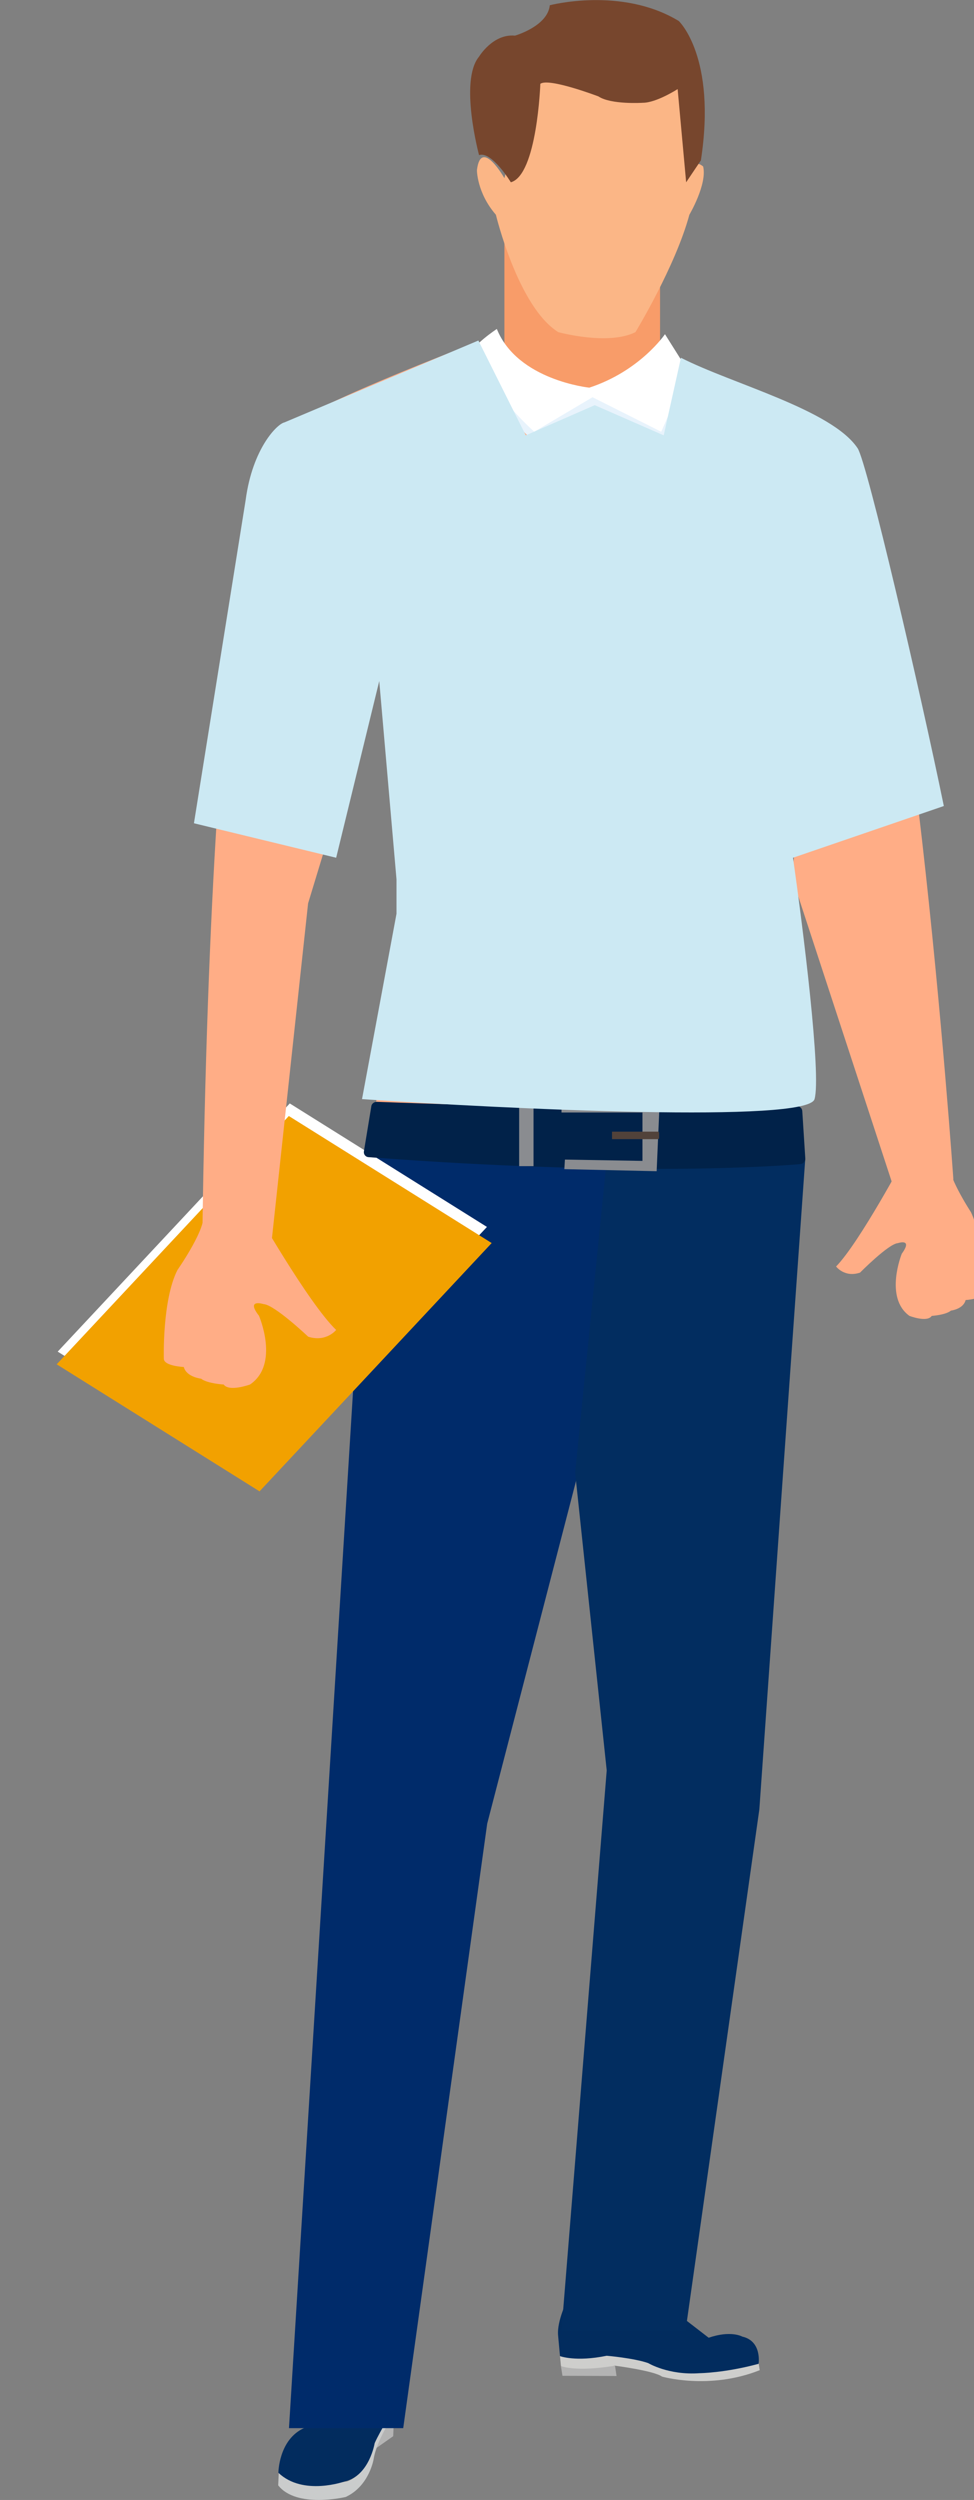 <svg width="113" height="290" viewBox="0 0 113 290" fill="none" xmlns="http://www.w3.org/2000/svg">
<rect x="0" y="0" width="113" height="290" fill="#808080" stroke="none"/>
<g clip-path="url(#clip0_2_812)">
<path d="M74.514 274.597L75.918 273.814L75.677 273.183L74.295 273.444L74.514 274.597Z" fill="#B3B3B3"/>
<path d="M65.255 275.598L71.53 275.62L71.355 274.445L65.079 274.488L65.255 275.598Z" fill="#B3B3B3"/>
<path d="M64.969 273.292L65.079 274.466C65.079 274.466 66.769 275.184 71.355 274.423C71.355 274.423 75.875 275.01 76.796 275.685C76.796 275.685 82.282 277.273 88.14 274.945L87.965 273.814C87.965 273.814 86.034 274.923 79.627 275.163L72.21 273.27C72.21 273.27 70.806 273.052 69.029 273.226C69.029 273.27 65.737 273.662 64.969 273.292Z" fill="#CECECC"/>
<path d="M65.891 266.656C65.891 266.656 64.575 269.202 64.75 270.942L64.969 273.313C64.969 273.313 66.791 274.01 70.389 273.27C70.389 273.27 73.483 273.531 75.194 274.118C75.194 274.118 77.564 275.554 81.162 275.293C81.162 275.293 84.081 275.271 88.008 274.205C88.008 274.205 88.425 271.573 86.121 271.051C86.121 271.051 84.805 270.289 82.216 271.181L76.95 267.113C76.95 267.113 73.878 267.244 72.276 269.354L70.279 269.659C70.301 269.637 67.339 269.028 65.891 266.656Z" fill="#022C5E"/>
<path d="M45.748 279.362L45.617 282.603L43.664 283.974C43.686 283.974 44.344 281.32 45.748 279.362Z" fill="#B4B4B4"/>
<path d="M45.727 280.058C45.727 280.058 43.73 282.951 43.357 285.214C43.357 285.214 42.874 288.368 40.109 289.652C40.109 289.652 34.405 291.023 32.276 288.303L32.342 286.846C32.342 286.846 35.195 288.76 40.263 287.846C40.263 287.846 42.808 287.128 43.532 282.995L45.924 279.079L45.727 280.058Z" fill="#CACCCC"/>
<path d="M36.709 278.578C36.709 278.578 38.705 277.273 40.746 278.731C40.746 278.731 42.084 280.232 43.247 278.839C43.247 278.839 44.322 276.316 45.507 276.229C45.507 276.229 46.297 277.512 45.88 279.079C45.88 279.079 44.081 282.016 43.467 283.408C43.467 283.408 42.852 287.215 40 287.846C40 287.846 35.173 289.587 32.298 286.845C32.298 286.845 32.32 282.973 35.304 281.646C35.326 281.646 36.401 280.863 36.709 278.578Z" fill="#022C5E"/>
<path d="M58.519 27.956V43.358L70.85 64.026L76.577 50.081V30.544L58.519 27.956Z" fill="#F89C69"/>
<path d="M42.721 132.86L33.527 281.668H46.78L56.522 211.55L68.502 165.341L71.157 133.578C63.609 133.622 53.911 135.95 42.721 132.86Z" fill="#002B6A"/>
<path d="M6.695 156.791L29.571 171.116L56.494 142.326L33.619 128.001L6.695 156.791Z" fill="white"/>
<path d="M6.576 158.262L30.111 173L57.043 144.196L33.508 129.458L6.576 158.262Z" fill="#F2A100"/>
<path d="M42.786 132.86L92.879 135.014L90.597 104.469C90.597 104.469 101.437 68.551 98.014 51.756C98.014 51.756 84.278 42.749 77.41 42.031L68.239 47.405L65.628 45.469L55.491 39.638C55.491 39.638 33.9 47.753 31.465 50.821C31.465 50.821 24.565 61.524 23.468 143.956C23.468 143.956 27.734 145.457 31.552 143.629L35.743 104.796L43.84 78.167C43.84 78.167 48.36 99.487 46.889 108.603L42.786 132.86Z" fill="#FFAD86"/>
<path d="M79.539 270.333H65.145L70.389 205.371L66.725 170.824L70.389 134.579C84.3 134.057 93.428 134.362 93.428 134.362L88.096 209.896L79.539 270.333Z" fill="#022D60"/>
<path d="M29.427 140C29.427 140 35.752 151.15 39 154.276C39 154.276 37.842 155.735 35.752 155.057C35.752 155.057 31.855 151.358 30.585 151.28C30.585 151.28 28.467 150.603 30.048 152.635C30.048 152.635 32.477 158.262 29.003 160.606C29.003 160.606 26.575 161.492 25.953 160.606C25.953 160.606 24.061 160.502 23.327 159.929C23.327 159.929 21.633 159.747 21.322 158.574C21.322 158.574 19.006 158.47 19.006 157.61C19.006 157.61 18.809 150.811 20.588 147.32C20.588 147.32 24.174 142.188 23.525 140.729L29.427 140Z" fill="#FFAD86"/>
<path d="M68.743 47.231L76.708 51.234C76.708 51.234 79.758 44.664 79.758 42.793L77.147 39.943C77.147 39.943 74.273 44.207 68.371 46.143C68.371 46.143 60.033 45.295 57.641 39.334C57.641 39.334 54.35 40.857 54.218 41.945C54.218 41.945 58.124 47.775 61.986 51.256L68.743 47.231Z" fill="#E8F3FC"/>
<path d="M68.743 46.078L76.708 50.081C76.708 50.081 79.407 44.251 79.407 42.358L77.147 38.768C77.147 38.768 74.273 43.032 68.371 44.969C68.371 44.969 60.033 44.12 57.641 38.159C57.641 38.159 54.701 40.095 54.569 41.205C54.569 41.205 58.124 46.622 61.986 50.081L68.743 46.078Z" fill="white"/>
<path d="M105.126 134C105.126 134 99.757 144.088 97 146.916C97 146.916 97.983 148.236 99.78 147.623C99.78 147.623 103.088 144.277 104.167 144.206C104.167 144.206 105.965 143.593 104.622 145.431C104.622 145.431 102.561 150.523 105.509 152.644C105.509 152.644 107.571 153.445 108.098 152.644C108.098 152.644 109.704 152.55 110.327 152.031C110.327 152.031 111.765 151.866 112.029 150.805C112.029 150.805 113.994 150.711 113.994 149.933C113.994 149.933 114.162 143.782 112.652 140.623C112.652 140.623 109.608 135.98 110.159 134.66L105.126 134Z" fill="#FFAD86"/>
<path d="M103.477 137.146C103.477 137.146 107.142 138.691 110.608 136.82C110.608 136.82 105.298 60.197 97.377 51.234L91.87 101.707L103.477 137.146Z" fill="#FFAD86"/>
<path d="M57.531 24.91C57.531 24.91 60.099 35.614 64.772 38.529C64.772 38.529 70.543 40.117 73.724 38.529C73.724 38.529 78.376 30.871 79.978 24.91C79.978 24.91 82.062 21.386 81.579 19.319C81.579 19.319 80.833 18.579 80.241 19.319C80.241 19.319 81.579 10.682 77.915 6.549C77.915 6.549 65.65 0.479 61.854 7.528L58.519 20.668C58.519 20.668 55.82 15.925 55.337 19.689C55.315 19.689 55.315 22.365 57.531 24.91Z" fill="#FBB686"/>
<path d="M79.605 21.146L78.617 10.334C78.617 10.334 76.16 11.922 74.58 11.922C74.58 11.922 70.894 12.162 69.424 11.182C69.424 11.182 63.653 8.985 62.688 9.725C62.688 9.725 62.315 20.298 59.265 21.146C59.265 21.146 57.048 17.492 55.578 17.992C55.578 17.992 53.253 9.355 55.578 6.57C55.578 6.57 57.18 3.894 59.747 4.134C59.747 4.134 63.543 3.046 63.785 0.609C63.785 0.609 72.123 -1.588 78.749 2.437C78.749 2.437 83.159 6.57 81.316 18.601L79.605 21.146Z" fill="#77462D"/>
<path d="M43.708 127.813C48.184 127.987 77.498 129.075 92.441 128.313C92.77 128.292 93.055 128.553 93.077 128.879L93.428 134.383C93.45 134.709 93.209 134.992 92.879 135.036C89.61 135.319 72.627 136.493 42.742 134.231C42.413 134.209 42.172 133.905 42.216 133.578L43.072 128.379C43.094 128.052 43.379 127.813 43.708 127.813Z" fill="#012249"/>
<path d="M65.145 129.053V127.792H76.533L76.182 135.863L65.474 135.623L65.54 134.514L74.536 134.666V129.053H65.145Z" fill="#8A8C90"/>
<path d="M76.313 132.143H71.004V131.272H76.313C76.401 131.272 76.467 131.338 76.467 131.425V132.012C76.467 132.077 76.401 132.143 76.313 132.143Z" fill="#51423A"/>
<path d="M61.898 128.227H60.23V135.275H61.898V128.227Z" fill="#8A8C90"/>
<path d="M39 99.5L22.5 95.5L28.5 58C29.3 52 32.167 49.167 33 49L55.5 39.5L61 50.5L69 47L77 50.5L79 41.5C84.833 44.5 96.5 47.5 99.5 52C100.609 53.664 106.833 80.5 109.5 93.5L92 99.5C93.167 107.667 95.3 124.7 94.5 127.5C93.7 130.3 59.167 128.667 42 127.5L46 106V102L44 79L39 99.5Z" fill="#CCE9F3"/>
</g>
<defs>
<clipPath id="clip0_2_812">
<rect width="113" height="290" fill="white"/>
</clipPath>
</defs>
</svg>
